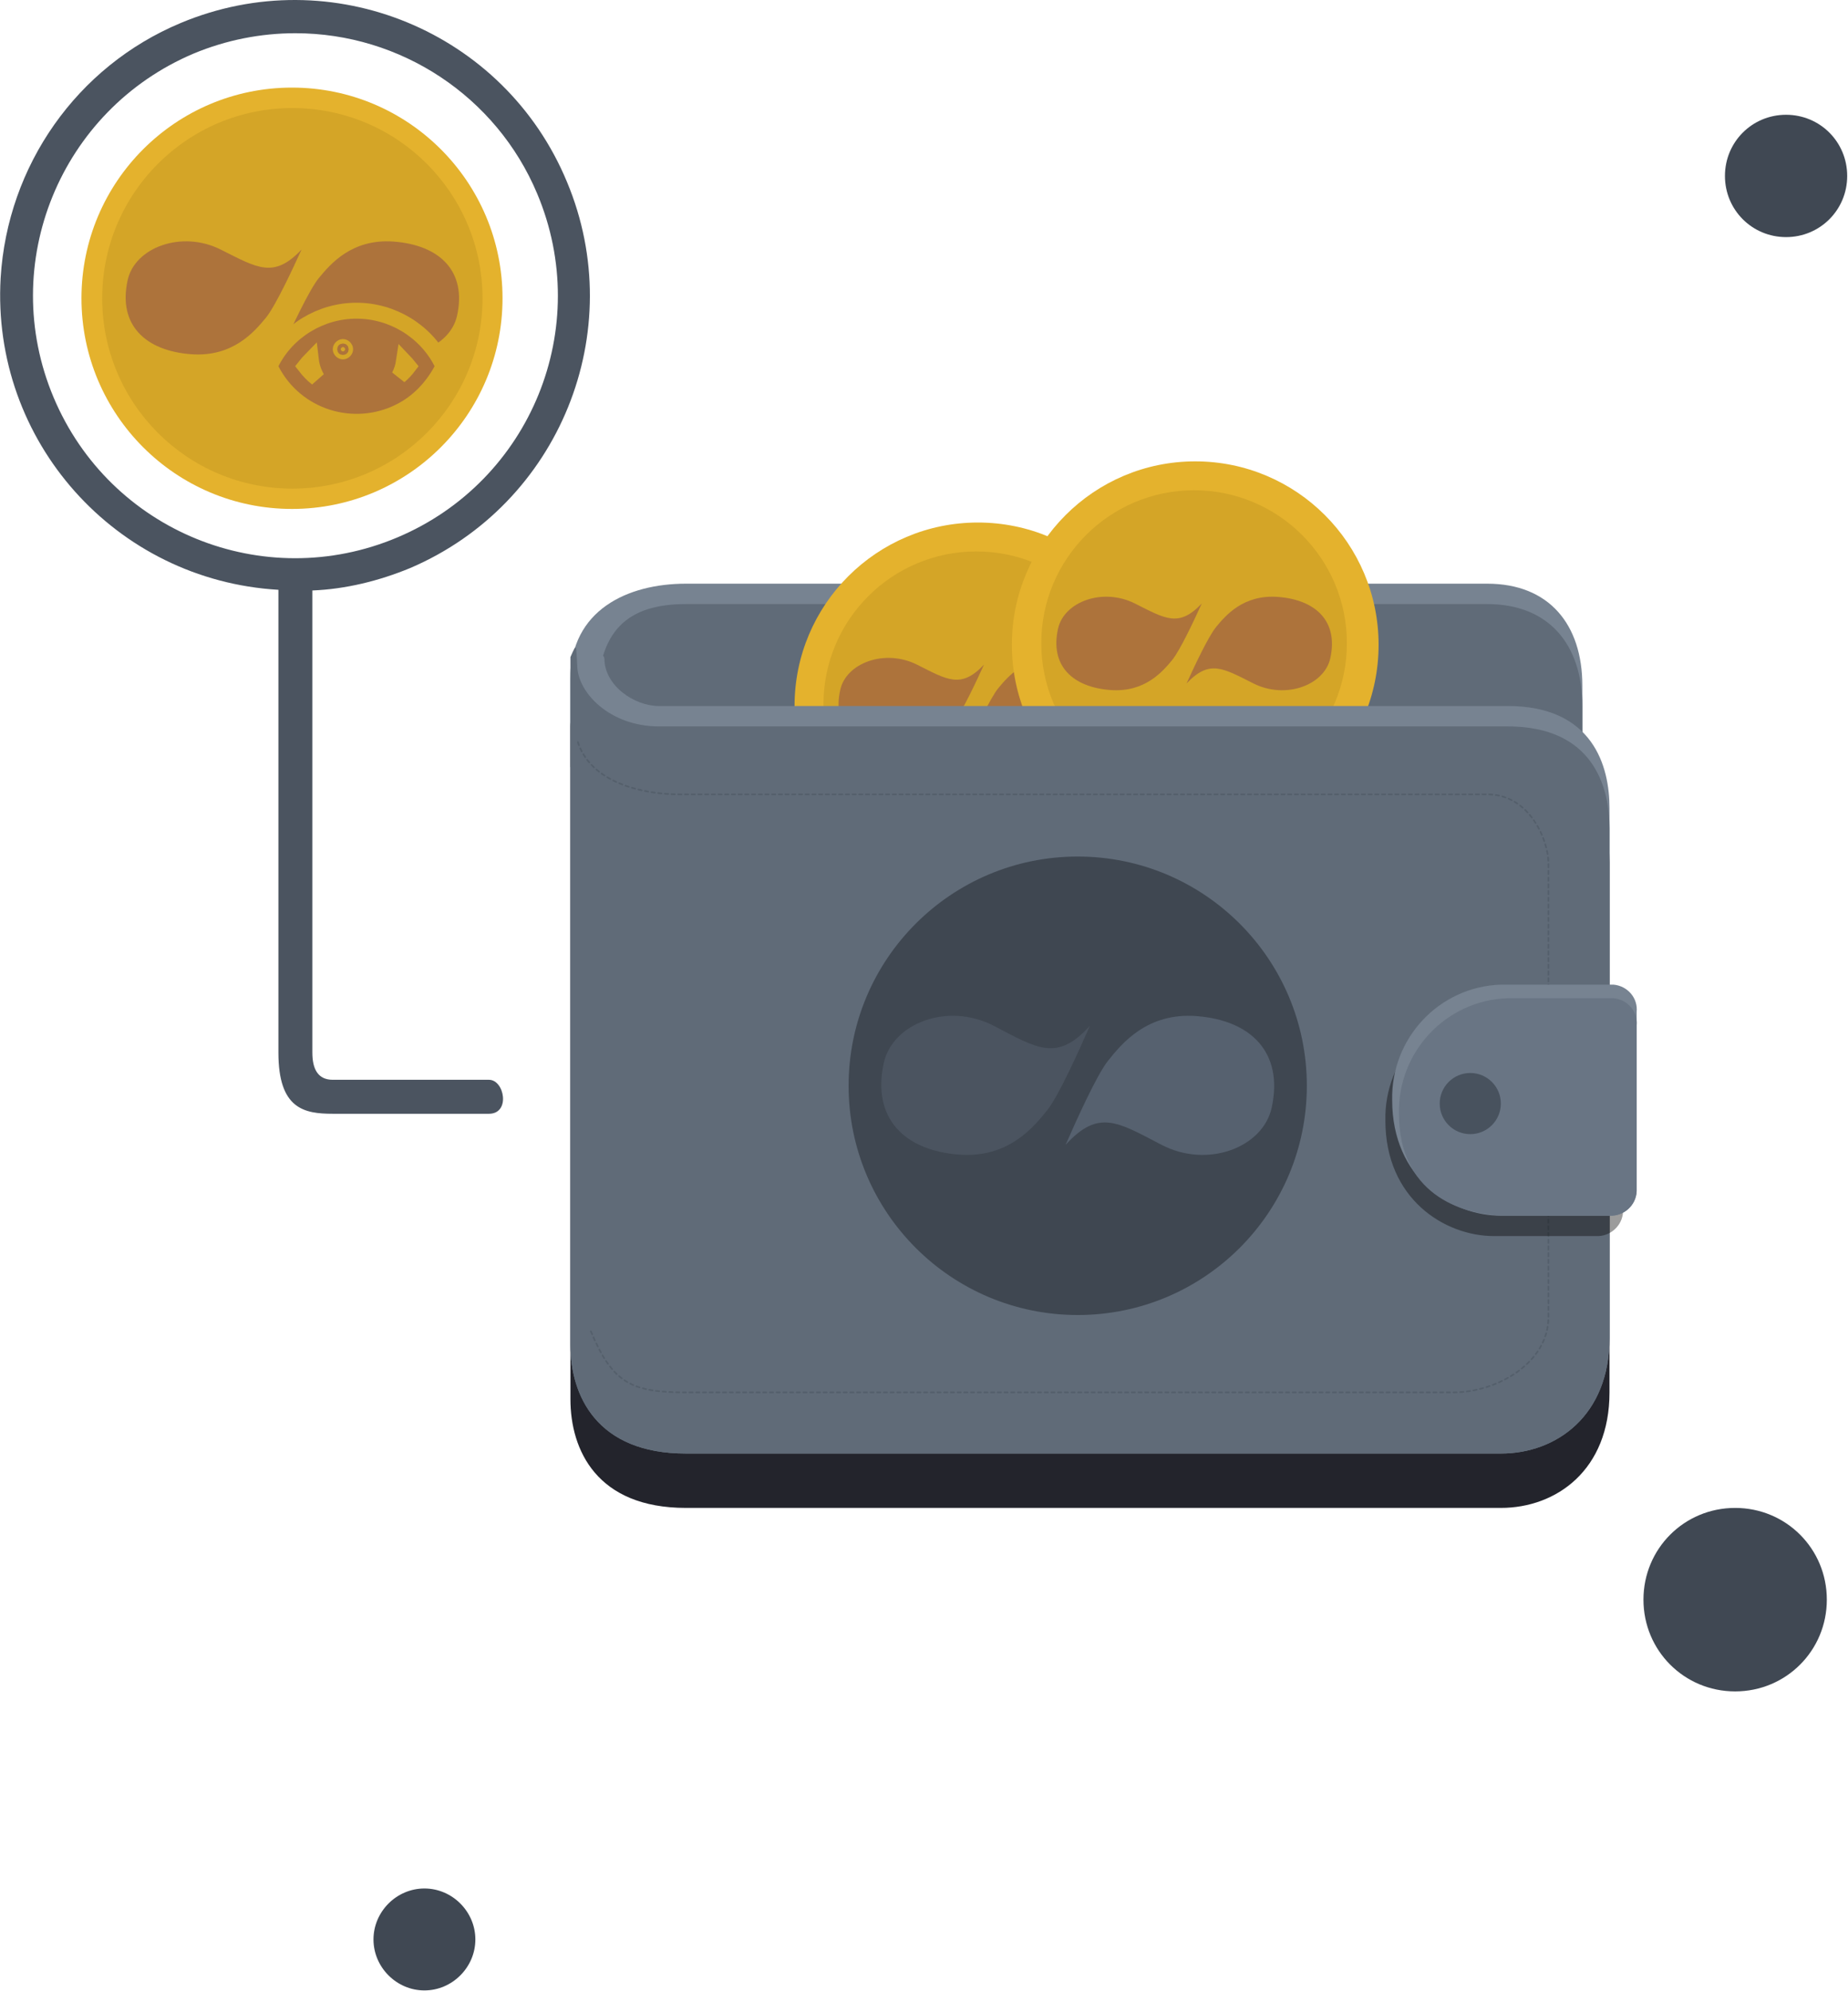 <svg width="2206" height="2375" viewBox="0 0 2206 2375" fill="none" xmlns="http://www.w3.org/2000/svg">
<path d="M445.841 2313.92C445.841 2280.68 473.405 2253.11 506.643 2253.11C539.881 2253.11 567.445 2280.68 567.445 2313.92C567.445 2347.16 539.881 2374.73 506.643 2374.73C473.405 2374.73 445.841 2347.16 445.841 2313.92ZM1961.83 1908.52C1961.83 1847.71 2010.47 1799.07 2071.27 1799.07C2132.08 1799.07 2180.72 1847.71 2180.72 1908.52C2180.72 1969.33 2132.08 2017.98 2071.27 2017.98C2010.47 2017.98 1961.83 1969.33 1961.83 1908.52ZM210.741 420.717C210.741 411.799 218.037 404.501 226.955 404.501C235.873 404.501 243.169 411.799 243.169 420.717C243.169 429.636 235.873 436.933 226.955 436.933C218.037 436.933 210.741 429.636 210.741 420.717ZM2059.11 209.911C2059.11 169.371 2091.54 136.939 2132.08 136.939C2172.61 136.939 2205.04 169.371 2205.04 209.911C2205.04 250.451 2172.61 282.882 2132.08 282.882C2091.54 282.882 2059.11 250.451 2059.11 209.911Z" fill="#404853"/>
<path d="M1888.87 915.301V818.006C1888.87 745.034 1849.15 696.387 1775.37 696.387H818.759C749.039 696.387 680.941 728.008 680.941 809.898V915.301H1888.87Z" fill="#778391"/>
<path d="M1888.87 939.625V842.33C1888.87 769.359 1849.15 720.711 1775.37 720.711H818.759C749.039 720.711 713.369 752.332 713.369 834.222V939.625H1888.87Z" fill="#606B78"/>
<path d="M1167.35 1061.24C1288.24 1061.24 1386.24 963.233 1386.24 842.33C1386.24 721.427 1288.24 623.416 1167.35 623.416C1046.47 623.416 948.469 721.427 948.469 842.33C948.469 963.233 1046.47 1061.24 1167.35 1061.24Z" fill="#E4B22D"/>
<path d="M1165.41 1022.78C1266.14 1022.78 1347.81 941.099 1347.81 840.347C1347.81 739.594 1266.14 657.918 1165.41 657.918C1064.67 657.918 983 739.594 983 840.347C983 941.099 1064.67 1022.78 1165.41 1022.78Z" fill="#D4A527"/>
<path d="M1191.84 820.867C1182.26 832.384 1164.9 869.821 1156.41 888.435C1183.88 859.377 1199.97 870.23 1236.31 888.435C1274.67 907.656 1320.77 890.551 1327.96 858.502C1337.9 814.215 1310.61 788.434 1265.23 785.158C1224.02 782.183 1202.87 807.606 1191.84 820.862L1191.84 820.867Z" fill="#AD733B"/>
<path d="M1139.16 860.565C1148.74 849.048 1166.1 811.61 1174.59 792.997C1147.12 822.055 1131.03 811.202 1094.69 792.997C1056.33 773.776 1010.23 790.881 1003.04 822.93C993.097 867.216 1020.39 892.998 1065.77 896.274C1106.98 899.249 1128.13 873.826 1139.16 860.569L1139.16 860.565Z" fill="#AD733B"/>
<path d="M1426.77 988.274C1547.66 988.274 1645.66 890.263 1645.66 769.36C1645.66 648.457 1547.66 550.445 1426.77 550.445C1305.89 550.445 1207.89 648.457 1207.89 769.36C1207.89 890.263 1305.89 988.274 1426.77 988.274Z" fill="#E4B22D"/>
<path d="M1425.41 949.777C1526.14 949.777 1607.81 868.101 1607.81 767.349C1607.81 666.596 1526.14 584.92 1425.41 584.92C1324.67 584.92 1243 666.596 1243 767.349C1243 868.101 1324.67 949.777 1425.41 949.777Z" fill="#D4A527"/>
<path d="M1451.84 747.867C1442.26 759.384 1424.9 796.821 1416.41 815.435C1443.88 786.377 1459.97 797.23 1496.31 815.435C1534.67 834.656 1580.77 817.551 1587.96 785.502C1597.9 741.215 1570.61 715.434 1525.23 712.158C1484.02 709.183 1462.87 734.606 1451.84 747.862L1451.84 747.867Z" fill="#AD733B"/>
<path d="M1399.16 787.565C1408.74 776.048 1426.1 738.61 1434.59 719.997C1407.12 749.055 1391.03 738.202 1354.69 719.997C1316.33 700.776 1270.23 717.881 1263.04 749.93C1253.1 794.216 1280.39 819.998 1325.77 823.274C1366.98 826.249 1388.13 800.826 1399.16 787.569L1399.16 787.565Z" fill="#AD733B"/>
<path d="M680.941 1669.34C680.941 1730.15 712.558 1799.06 818.759 1799.06H1791.59C1858.06 1799.06 1921.3 1753.66 1921.3 1661.23V1028.81C1921.3 979.352 1901.84 907.192 1799.69 907.192H786.331C757.146 907.192 721.476 882.868 721.476 850.436C721.476 841.517 680.941 830.977 680.941 866.652V1669.34Z" fill="#23242C"/>
<path d="M680.941 1604.47C680.941 1665.28 712.558 1734.2 818.759 1734.2H1791.59C1858.06 1734.2 1921.3 1688.8 1921.3 1596.37V963.947C1921.3 914.489 1901.84 842.328 1799.69 842.328H786.331C757.146 842.328 721.476 818.004 721.476 785.573C721.476 776.654 680.941 766.114 680.941 801.789V1604.47Z" fill="#778391"/>
<path d="M680.941 1604.47C680.941 1665.28 712.558 1734.2 818.759 1734.2H1791.59C1858.06 1734.2 1921.3 1688.8 1921.3 1596.37V988.271C1921.3 938.813 1901.84 866.652 1799.69 866.652H786.331C727.961 866.652 689.048 826.113 689.048 793.681C687.427 770.168 689.048 765.303 680.941 783.951V1604.47Z" fill="#606B78"/>
<path opacity="0.38" d="M705.262 1588.26C731.204 1649.88 753.092 1661.23 818.758 1661.23H1734.84C1787.53 1661.23 1848.33 1625.56 1848.33 1572.05V1028.81C1848.33 1004.49 1827.26 947.735 1775.37 947.735H810.651C769.306 947.735 703.64 934.762 689.048 882.871" stroke="#444D59" stroke-width="2" stroke-linecap="round" stroke-linejoin="round" stroke-dasharray="4 4"/>
<path opacity="0.388" d="M1937.51 1231.51C1939.13 1215.3 1926.97 1200.7 1909.94 1199.08C1908.32 1199.08 1906.7 1199.08 1905.08 1199.08H1783.47C1709.7 1201.51 1652.14 1263.13 1653.76 1336.91C1653.76 1430.16 1724.29 1474.75 1783.47 1474.75H1905.08C1922.1 1475.56 1936.69 1462.59 1937.51 1445.56C1937.51 1444.75 1937.51 1443.13 1937.51 1442.32V1231.51Z" fill="black"/>
<path d="M1953.72 1207.19C1955.34 1190.97 1943.18 1176.38 1926.15 1174.76C1924.53 1174.76 1922.91 1174.76 1921.29 1174.76H1791.58C1717.81 1177.19 1660.25 1238.81 1661.87 1312.59C1661.87 1405.83 1732.4 1450.43 1791.58 1450.43H1921.29C1938.31 1451.24 1952.91 1438.26 1953.72 1421.24C1953.72 1420.43 1953.72 1418.8 1953.72 1417.99V1207.19Z" fill="#778391"/>
<path d="M1953.72 1223.4C1955.34 1207.19 1943.18 1192.59 1926.15 1190.97C1924.53 1190.97 1922.91 1190.97 1921.29 1190.97H1799.69C1725.91 1193.41 1668.36 1255.03 1669.98 1328.81C1669.98 1422.05 1740.51 1450.43 1799.69 1450.43H1921.29C1938.32 1451.24 1952.91 1438.26 1953.72 1421.24C1953.72 1420.43 1953.72 1418.81 1953.72 1417.99V1223.4Z" fill="#697584"/>
<path d="M1755.11 1353.13C1775.25 1353.13 1791.59 1336.79 1791.59 1316.64C1791.59 1296.49 1775.25 1280.16 1755.11 1280.16C1734.96 1280.16 1718.62 1296.49 1718.62 1316.64C1718.62 1336.79 1734.96 1353.13 1755.11 1353.13Z" fill="#48525E"/>
<path d="M397.197 1328.81C363.149 1328.81 332.342 1323.13 332.342 1255.83V703.683C137.777 692.332 -10.579 526.119 0.77 331.529C8.877 197.748 91.567 79.372 215.603 27.481C395.576 -47.922 602.302 37.211 676.885 217.207C751.469 395.582 667.968 601.523 489.616 677.738C452.324 693.143 412.601 702.872 372.877 704.494V1255.83C372.877 1275.29 379.362 1288.27 397.197 1288.27H583.656C602.302 1288.27 609.598 1328.81 583.656 1328.81H397.197ZM231.006 63.967C72.111 131.263 -3.283 314.502 64.004 474.229C131.291 633.955 314.507 708.548 474.213 641.252C633.919 573.956 708.502 390.717 641.215 230.99C592.574 115.047 478.266 39.643 352.61 39.643C311.264 39.643 269.919 47.751 231.006 63.967Z" fill="#4B5460"/>
<path d="M348.559 607.2C487.356 607.2 599.873 494.668 599.873 355.854C599.873 217.039 487.356 104.508 348.559 104.508C209.762 104.508 97.245 217.039 97.245 355.854C97.245 494.668 209.762 607.2 348.559 607.2Z" fill="#E4B22D"/>
<path d="M348.993 582.962C474.358 582.962 575.986 481.321 575.986 355.94C575.986 230.559 474.358 128.918 348.993 128.918C223.628 128.918 122 230.559 122 355.94C122 481.321 223.628 582.962 348.993 582.962Z" fill="#D4A527"/>
<circle cx="1286.5" cy="1295.42" r="273.5" fill="#3F4751"/>
<path d="M380.863 331.407C369.272 345.339 348.278 390.628 338 413.145C371.24 377.993 390.703 391.122 434.659 413.145C481.07 436.397 536.829 415.705 545.533 376.934C557.561 323.36 524.539 292.171 469.649 288.208C419.795 284.609 394.208 315.364 380.867 331.401L380.863 331.407Z" fill="#AD733B"/>
<path d="M317.137 379.429C328.728 365.497 349.722 320.208 360 297.691C326.76 332.843 307.297 319.714 263.341 297.691C216.93 274.439 161.171 295.131 152.467 333.902C140.439 387.476 173.461 418.665 228.351 422.628C278.205 426.227 303.792 395.472 317.133 379.435L317.137 379.429Z" fill="#AD733B"/>
<path d="M323.887 432.607L321.665 436.95L323.901 441.287C353.083 497.89 422.032 519.072 477.68 490.821C499.131 480.087 515.845 462.343 527.157 441.458L529.539 437.06L527.261 432.607C507.775 394.516 467.996 370.678 425.574 370.678C383.152 370.678 343.373 394.516 323.887 432.607ZM476.583 448.771C479.396 443.338 481.356 437.362 482.296 431.011C484.157 432.959 485.943 435.001 487.634 437.11C484.318 441.444 480.607 445.337 476.583 448.771ZM378.361 451.217C373.243 447.279 368.695 442.513 364.384 436.948C366.499 434.242 368.718 431.677 371.055 429.294C371.995 437.237 374.54 444.659 378.361 451.217ZM412.021 416.663C412.021 417.112 411.807 417.807 411.155 418.46C410.502 419.113 409.807 419.325 409.36 419.325C408.913 419.325 408.219 419.113 407.566 418.46C406.913 417.807 406.7 417.112 406.7 416.663C406.7 416.215 406.913 415.52 407.566 414.867C408.219 414.214 408.913 414.002 409.36 414.002C409.807 414.002 410.502 414.214 411.155 414.867C411.807 415.52 412.021 416.215 412.021 416.663Z" fill="#AD733B" stroke="#D4A527" stroke-width="19"/>
<path d="M1322.82 1265.39C1309.08 1282.52 1284.19 1338.21 1272 1365.9C1311.41 1322.68 1334.49 1338.82 1386.61 1365.9C1441.64 1394.49 1507.75 1369.05 1518.08 1321.38C1532.34 1255.5 1493.18 1217.15 1428.1 1212.27C1368.98 1207.85 1338.65 1245.67 1322.83 1265.39L1322.82 1265.39Z" fill="#56616F"/>
<path d="M1250.18 1324.44C1263.92 1307.31 1288.81 1251.62 1301 1223.94C1261.59 1267.16 1238.51 1251.02 1186.39 1223.94C1131.36 1195.34 1065.25 1220.79 1054.92 1268.46C1040.66 1334.34 1079.82 1372.69 1144.9 1377.56C1204.02 1381.99 1234.35 1344.17 1250.17 1324.45L1250.18 1324.44Z" fill="#4B5460"/>
</svg>

